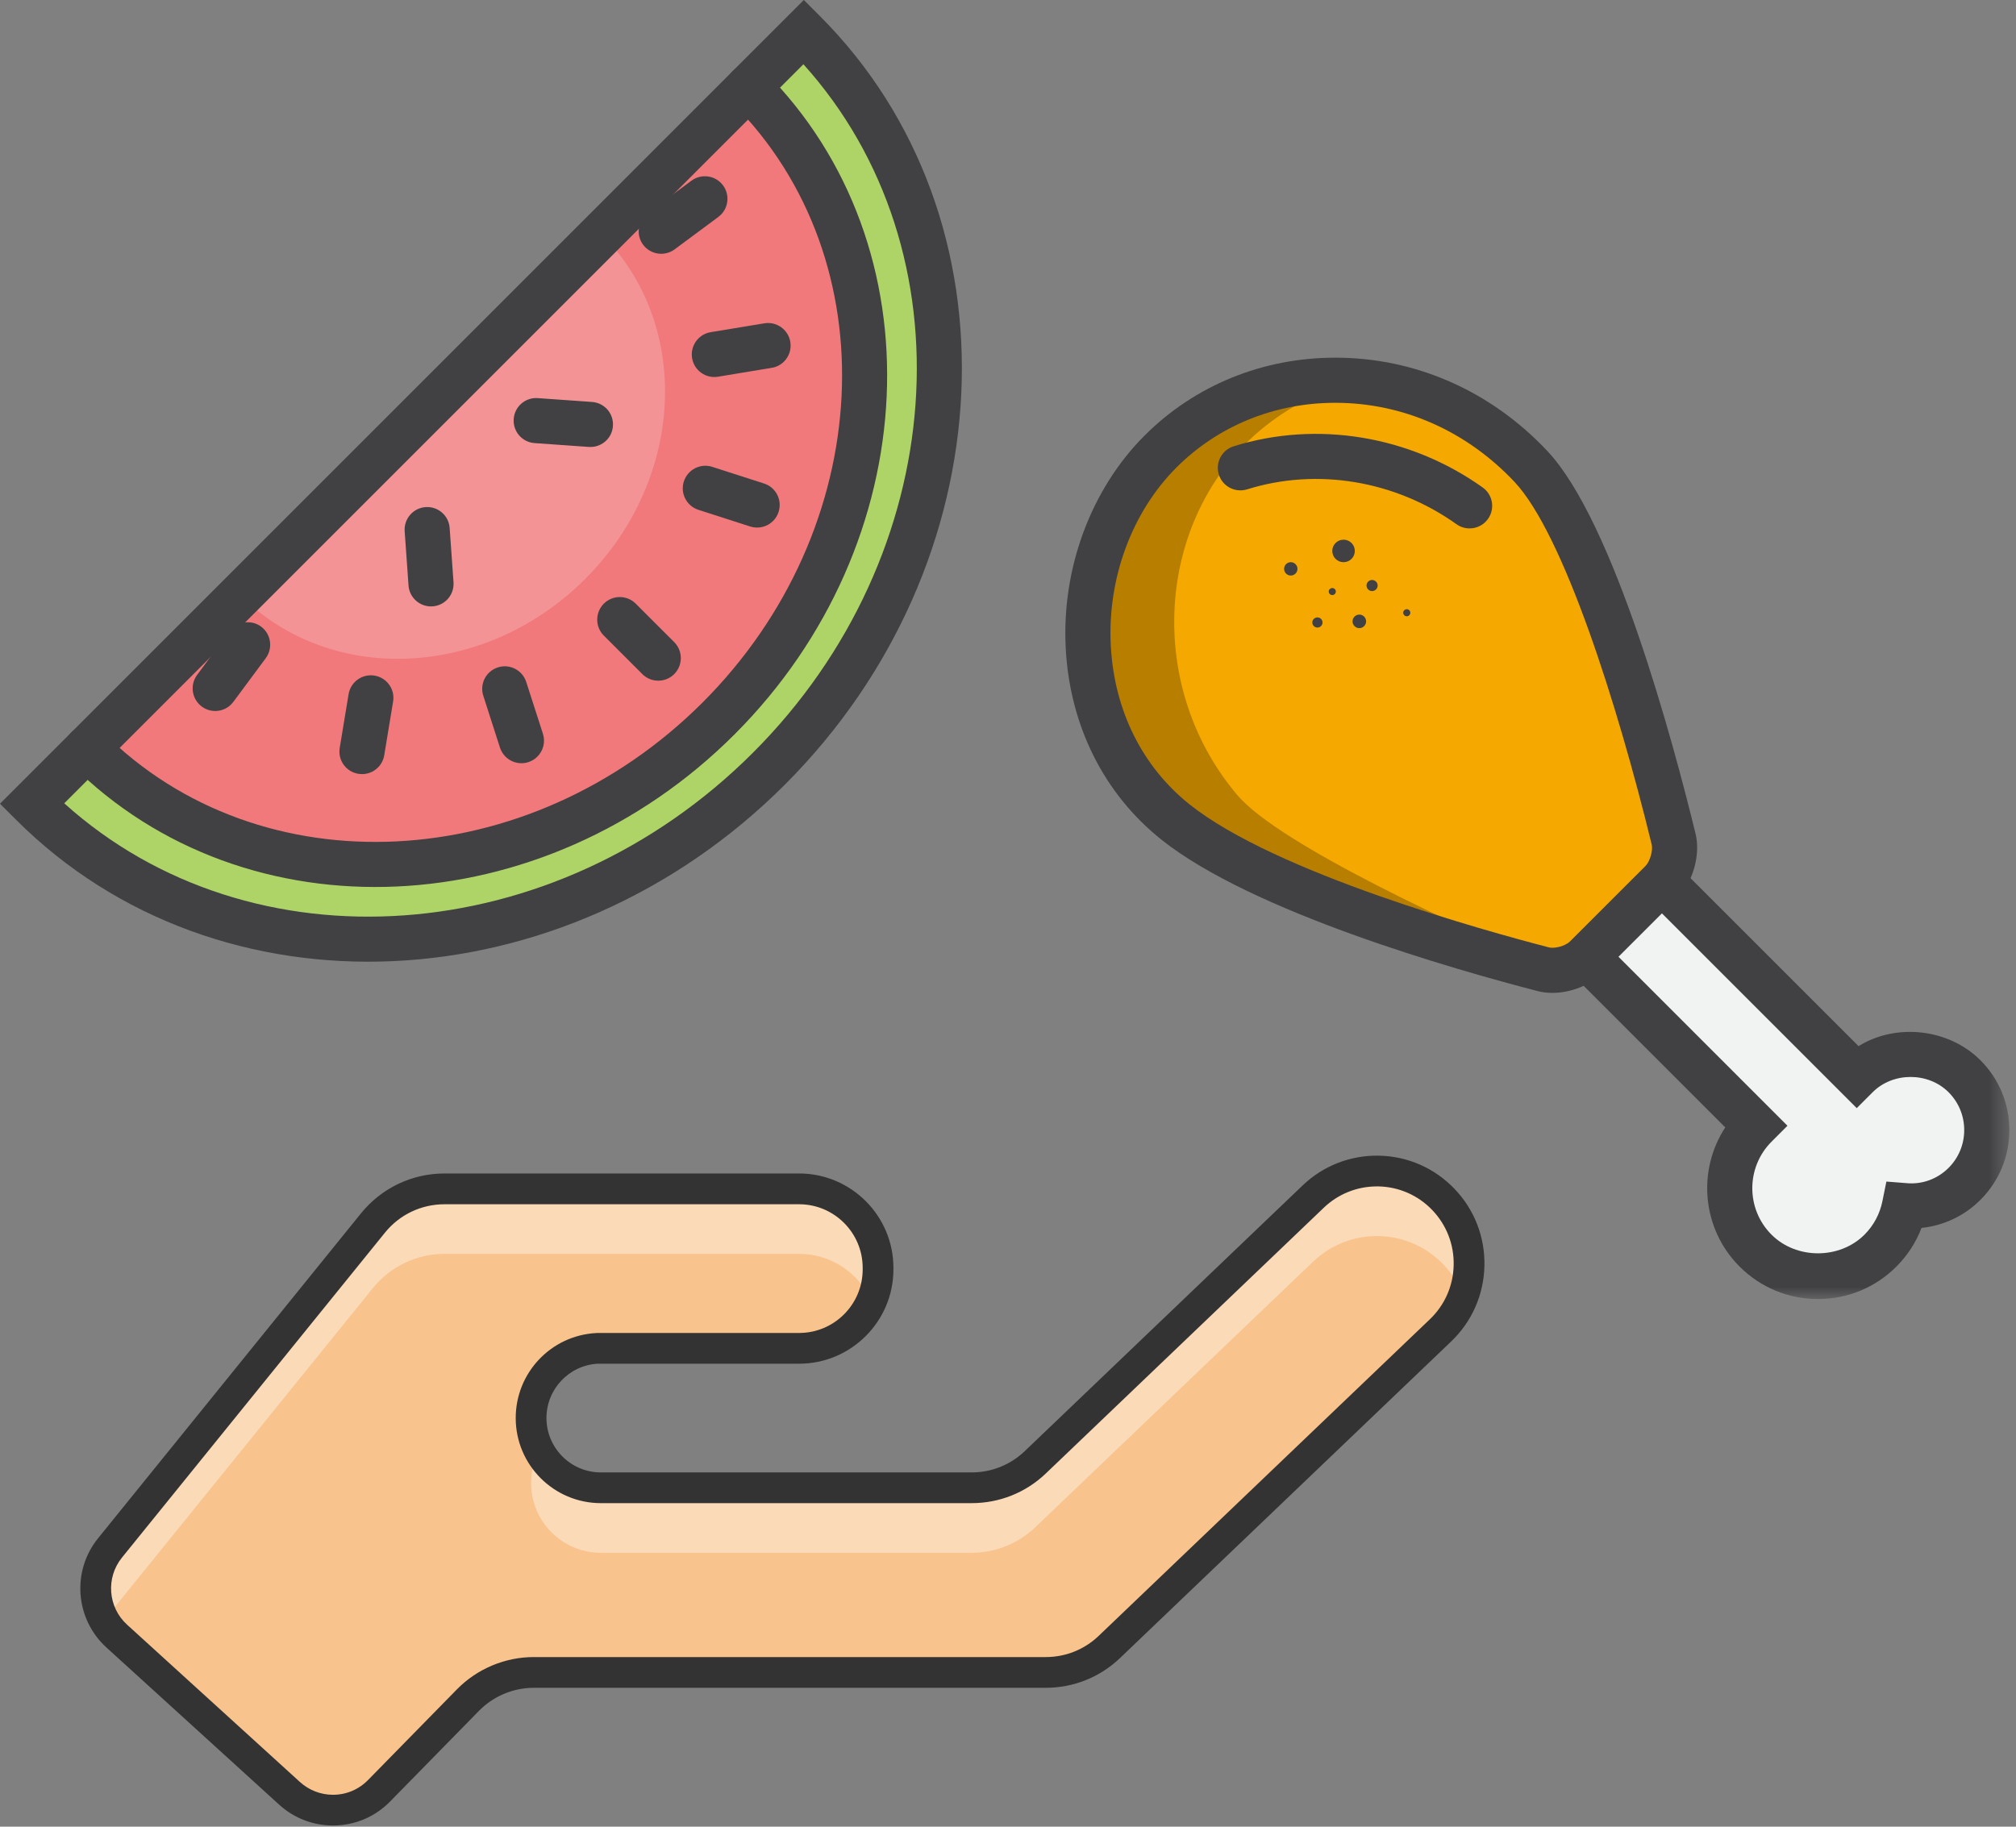 <?xml version="1.0" encoding="UTF-8" standalone="no"?>
<svg width="96px" height="87px" viewBox="0 0 96 87" version="1.1" xmlns="http://www.w3.org/2000/svg" xmlns:xlink="http://www.w3.org/1999/xlink">
    <rect x="0" y="0" width="96" height="87" fill="#808080" stroke="none"/>
    <!-- Generator: sketchtool 41.2 (35397) - http://www.bohemiancoding.com/sketch -->
    <title>2522B9E2-F983-44E3-9FCE-E8732B52A930</title>
    <desc>Created with sketchtool.</desc>
    <defs>
        <polygon id="path-1" points="24.473 24.074 24.473 0.15 0.305 0.15 0.305 24.074 24.473 24.074"></polygon>
    </defs>
    <g id="BDA" stroke="none" stroke-width="1" fill="none" fill-rule="evenodd">
        <g id="Desktop" transform="translate(-1211, -710)">
            <g id="Page-1" transform="translate(1211, 709)">
                <path d="M38.279,2.52 C47.509,11.749 46.764,27.46 36.614,37.612 C26.462,47.762 10.75,48.51 1.519,39.278 L38.279,2.52 Z" id="Fill-1" fill="#AED467"></path>
                <path d="M35.254,5.544 C43.083,13.375 42.448,26.7 33.84,35.307 C25.229,43.918 11.906,44.552 4.077,36.723 L35.254,5.544 Z" id="Fill-3" fill="#F1787B"></path>
                <path d="M28.645,12.154 C32.963,16.473 32.615,23.825 27.867,28.573 C23.116,33.323 15.765,33.672 11.446,29.352 L28.645,12.154 Z" id="Fill-5" fill="#F49395"></path>
                <path d="M3.059,39.259 C11.944,47.266 26.419,46.286 35.854,36.85 C45.288,27.417 46.265,12.945 38.258,4.06 L3.059,39.259 Z M37.373,38.372 C26.82,48.925 10.396,49.674 0.76,40.038 L0,39.279 L38.278,0.999 L39.038,1.76 C48.674,11.395 47.926,27.819 37.373,38.372 L37.373,38.372 Z" id="Fill-7" fill="#414042"></path>
                <path d="M34.978,35.976 C25.876,45.078 11.707,45.72 3.394,37.405 C2.974,36.985 2.974,36.305 3.394,35.886 C3.814,35.466 4.494,35.466 4.914,35.886 C12.389,43.361 25.194,42.719 33.458,34.456 C41.721,26.193 42.361,13.389 34.885,5.914 C34.466,5.494 34.466,4.814 34.885,4.394 C35.305,3.974 35.985,3.974 36.405,4.394 C44.718,12.709 44.079,26.875 34.978,35.976" id="Fill-9" fill="#414042"></path>
                <path d="M32.106,33.104 C31.686,33.524 31.005,33.524 30.586,33.104 L28.753,31.271 C28.335,30.853 28.335,30.171 28.753,29.751 C29.173,29.331 29.853,29.331 30.273,29.751 L32.106,31.583 C32.524,32.003 32.524,32.684 32.106,33.104" id="Fill-11" fill="#414042"></path>
                <path d="M28.876,21.974 C28.664,22.186 28.363,22.308 28.041,22.286 L25.456,22.103 C24.866,22.063 24.419,21.549 24.462,20.955 C24.503,20.366 25.016,19.917 25.61,19.961 L28.193,20.144 C28.785,20.185 29.23,20.697 29.187,21.291 C29.169,21.559 29.054,21.798 28.876,21.974" id="Fill-13" fill="#414042"></path>
                <path d="M21.285,29.566 C21.107,29.744 20.869,29.859 20.6,29.879 C20.008,29.92 19.494,29.475 19.453,28.882 L19.27,26.3 C19.229,25.706 19.676,25.193 20.266,25.152 C20.858,25.109 21.372,25.555 21.412,26.146 L21.596,28.73 C21.618,29.055 21.497,29.354 21.285,29.566" id="Fill-15" fill="#414042"></path>
                <path d="M25.589,37.036 C25.472,37.152 25.329,37.243 25.16,37.298 C24.595,37.48 23.989,37.169 23.807,36.603 L23.015,34.138 C22.831,33.574 23.142,32.969 23.708,32.786 C24.273,32.604 24.877,32.915 25.059,33.481 L25.853,35.945 C25.981,36.344 25.865,36.761 25.589,37.036" id="Fill-17" fill="#414042"></path>
                <path d="M17.999,37.553 C17.761,37.791 17.418,37.914 17.063,37.854 C16.477,37.758 16.081,37.207 16.177,36.621 L16.6,34.062 C16.696,33.476 17.252,33.081 17.835,33.177 C18.421,33.275 18.817,33.827 18.719,34.413 L18.297,36.97 C18.259,37.199 18.15,37.403 17.999,37.553" id="Fill-19" fill="#414042"></path>
                <path d="M11.007,34.548 C10.638,34.919 10.041,34.972 9.609,34.651 C9.132,34.297 9.033,33.624 9.385,33.146 L10.927,31.066 C11.284,30.605 11.953,30.49 12.431,30.842 C12.909,31.196 13.007,31.87 12.655,32.347 L11.112,34.427 C11.079,34.469 11.044,34.51 11.007,34.548" id="Fill-21" fill="#414042"></path>
                <path d="M36.814,25.811 C36.538,26.086 36.122,26.202 35.725,26.076 L33.259,25.282 C32.693,25.099 32.383,24.494 32.564,23.931 C32.751,23.361 33.353,23.053 33.917,23.235 L36.382,24.028 C36.948,24.21 37.258,24.816 37.076,25.38 C37.022,25.549 36.932,25.693 36.814,25.811" id="Fill-23" fill="#414042"></path>
                <path d="M37.333,18.22 C37.179,18.373 36.979,18.482 36.75,18.518 L34.192,18.941 C33.606,19.038 33.054,18.643 32.957,18.056 C32.859,17.472 33.258,16.917 33.841,16.821 L36.398,16.399 C36.985,16.303 37.536,16.698 37.634,17.284 C37.692,17.641 37.571,17.982 37.333,18.22" id="Fill-25" fill="#414042"></path>
                <path d="M34.327,11.228 C34.29,11.265 34.248,11.301 34.207,11.332 L32.125,12.876 C31.649,13.228 30.976,13.129 30.622,12.652 C30.268,12.174 30.384,11.504 30.845,11.148 L32.926,9.606 C33.403,9.253 34.076,9.352 34.43,9.829 C34.75,10.262 34.697,10.858 34.327,11.228" id="Fill-27" fill="#414042"></path>
                <path d="M17.76,59.249 C18.592,58.22 19.845,57.623 21.169,57.623 L28.611,57.623 L38.052,57.623 C40.128,57.623 41.812,59.306 41.812,61.382 L41.812,61.457 C41.812,63.533 40.128,65.218 38.052,65.218 L28.437,65.218 C26.685,65.308 25.29,66.758 25.29,68.535 C25.29,70.37 26.777,71.859 28.611,71.859 L46.268,71.859 C47.398,71.859 48.483,71.424 49.3,70.644 L62.535,57.988 C64.284,56.314 67.06,56.377 68.732,58.127 C70.417,59.886 70.354,62.68 68.594,64.363 L52.827,79.437 C52.012,80.218 50.926,80.652 49.797,80.652 L25.416,80.652 C24.238,80.652 23.109,81.128 22.283,81.968 L18.049,86.289 C16.895,87.468 15.01,87.522 13.79,86.411 L5.559,78.922 C4.357,77.827 4.217,75.984 5.241,74.719 L17.76,59.249 Z" id="Fill-29" fill="#F9C38D"></path>
                <path d="M38.052,60.718 L28.612,60.718 L21.169,60.718 C19.845,60.718 18.593,61.317 17.76,62.344 L5.24,77.817 C5.14,77.939 5.055,78.068 4.978,78.201 C4.349,77.125 4.416,75.736 5.24,74.718 L17.76,59.249 C18.593,58.221 19.845,57.623 21.169,57.623 L28.612,57.623 L38.052,57.623 C40.128,57.623 41.812,59.307 41.812,61.383 L41.812,61.457 C41.812,61.996 41.699,62.506 41.495,62.968 C40.913,61.644 39.591,60.718 38.052,60.718" id="Fill-31" fill="#FBDAB8"></path>
                <path d="M68.733,61.225 C67.06,59.474 64.286,59.411 62.535,61.084 L49.3,73.739 C48.483,74.52 47.398,74.955 46.269,74.955 L28.613,74.955 C26.779,74.955 25.29,73.468 25.29,71.633 C25.29,71.072 25.427,70.547 25.672,70.084 C26.228,71.14 27.336,71.859 28.613,71.859 L46.269,71.859 C47.398,71.859 48.483,71.423 49.3,70.644 L62.535,57.989 C64.286,56.316 67.06,56.377 68.733,58.127 C69.943,59.392 70.252,61.189 69.676,62.725 C69.474,62.182 69.159,61.67 68.733,61.225" id="Fill-33" fill="#FBDAB8"></path>
                <path d="M63.041,58.517 L49.805,71.173 C48.849,72.089 47.594,72.59 46.27,72.59 L28.613,72.59 C26.376,72.59 24.558,70.772 24.558,68.537 C24.558,66.376 26.246,64.598 28.401,64.488 C28.414,64.486 28.427,64.485 28.438,64.485 L38.053,64.485 C39.722,64.485 41.08,63.128 41.08,61.457 L41.08,61.383 C41.08,59.713 39.722,58.355 38.053,58.355 L21.168,58.355 C20.06,58.355 19.026,58.848 18.33,59.709 L5.809,75.181 C5.031,76.142 5.137,77.548 6.053,78.38 L14.283,85.871 C14.713,86.262 15.273,86.48 15.855,86.48 C16.49,86.48 17.083,86.23 17.526,85.777 L21.76,81.457 C22.717,80.481 24.049,79.921 25.415,79.921 L49.799,79.921 C50.742,79.921 51.639,79.563 52.322,78.908 L68.088,63.834 C68.798,63.155 69.201,62.241 69.222,61.258 C69.245,60.277 68.884,59.344 68.205,58.633 C67.53,57.928 66.622,57.528 65.646,57.505 L65.564,57.505 C64.62,57.505 63.725,57.865 63.041,58.517 M13.296,86.953 L5.067,79.464 C3.579,78.11 3.405,75.823 4.672,74.26 L17.19,58.788 C18.168,57.583 19.616,56.889 21.168,56.889 L38.053,56.889 C40.528,56.889 42.544,58.905 42.544,61.383 L42.544,61.457 C42.544,63.933 40.528,65.949 38.053,65.949 L28.458,65.949 C27.09,66.029 26.022,67.163 26.022,68.537 C26.022,69.964 27.184,71.127 28.613,71.127 L46.27,71.127 C47.214,71.127 48.111,70.768 48.795,70.116 L62.028,57.46 C63.013,56.517 64.314,56.011 65.68,56.041 C67.046,56.073 68.318,56.634 69.263,57.622 C70.213,58.613 70.717,59.918 70.687,61.291 C70.655,62.664 70.094,63.942 69.101,64.892 L53.334,79.968 C52.377,80.881 51.121,81.385 49.799,81.385 L25.415,81.385 C24.441,81.385 23.489,81.785 22.807,82.483 L18.573,86.803 C17.851,87.539 16.887,87.943 15.855,87.943 C14.907,87.943 13.998,87.592 13.296,86.953" id="Fill-35" fill="#333333"></path>
                <path d="M93.546,52.257 C92.129,50.84 89.835,50.84 88.416,52.257 L76.624,40.464 L73.035,44.051 L83.598,54.615 C81.957,56.259 81.957,58.921 83.598,60.563 C85.241,62.205 87.903,62.205 89.545,60.563 C90.154,59.954 90.534,59.206 90.693,58.421 C91.715,58.502 92.765,58.167 93.546,57.385 C94.961,55.969 94.961,53.672 93.546,52.257" id="Fill-37" fill="#F1F2F2"></path>
                <g id="Group-41" transform="translate(71.209, 38.795)">
                    <mask id="mask-2" fill="white">
                        <use xlink:href="#path-1"></use>
                    </mask>
                    <g id="Clip-40"></g>
                    <path d="M3.345,5.257 L13.908,15.821 L13.149,16.581 C11.929,17.803 11.929,19.789 13.149,21.008 C14.332,22.193 16.393,22.192 17.576,21.008 C18.013,20.571 18.307,20.022 18.43,19.413 L18.619,18.479 L19.571,18.554 C20.317,18.628 21.054,18.354 21.577,17.83 C22.06,17.349 22.325,16.708 22.325,16.028 C22.325,15.344 22.06,14.704 21.577,14.222 C20.611,13.256 18.933,13.256 17.967,14.222 L17.208,14.982 L5.414,3.189 L3.345,5.257 Z M15.363,24.074 C13.953,24.074 12.627,23.526 11.629,22.528 C9.832,20.73 9.605,17.946 10.947,15.9 L0.305,5.257 L5.414,0.15 L17.294,12.03 C19.072,10.924 21.58,11.185 23.097,12.702 C23.984,13.589 24.474,14.771 24.474,16.028 C24.474,17.283 23.984,18.463 23.097,19.35 C22.338,20.11 21.356,20.574 20.292,20.687 C20.028,21.375 19.622,22.002 19.095,22.528 C18.098,23.526 16.772,24.074 15.363,24.074 L15.363,24.074 Z" id="Fill-39" fill="#414042" mask="url(#mask-2)"></path>
                </g>
                <path d="M79.975,42.146 C79.975,42.146 75.838,26.357 72.904,23.218 C67.921,17.891 59.937,17.832 55.261,22.506 C50.588,27.183 50.841,35.361 55.975,40.148 C59.117,43.079 75.079,47.457 75.079,47.457 L79.975,42.146 Z" id="Fill-42" fill="#F4A800"></path>
                <path d="M58.913,38.86 C54.383,33.499 55.099,25.346 60.296,21.259 C61.583,20.248 63.036,19.548 64.56,19.157 C61.157,18.891 57.743,20.024 55.261,22.506 C50.587,27.183 50.841,35.361 55.975,40.148 C58.706,42.697 71.118,46.335 74.319,47.244 C69.792,45.291 60.955,41.277 58.913,38.86" id="Fill-44" fill="#B77E00"></path>
                <path d="M63.586,20.184 C60.695,20.184 58.008,21.279 56.021,23.265 C53.885,25.403 52.717,28.589 52.897,31.793 C53.068,34.847 54.399,37.517 56.644,39.31 C60.749,42.584 70.782,45.351 73.761,46.122 C73.785,46.127 73.84,46.139 73.923,46.139 C74.255,46.139 74.615,45.985 74.758,45.841 L78.36,42.241 C78.568,42.034 78.721,41.501 78.653,41.223 C77.013,34.49 74.436,26.419 72.122,23.954 C69.836,21.524 66.806,20.184 63.586,20.184 M73.923,48.288 L73.923,48.288 C73.676,48.288 73.44,48.259 73.221,48.202 C69.272,47.18 59.62,44.432 55.304,40.989 C52.573,38.81 50.957,35.586 50.751,31.914 C50.537,28.109 51.94,24.31 54.502,21.746 C56.895,19.353 60.122,18.035 63.586,18.035 C67.405,18.035 70.991,19.616 73.686,22.483 C76.87,25.871 79.681,36.361 80.742,40.714 C80.985,41.717 80.614,43.027 79.878,43.762 L76.278,47.361 C75.715,47.924 74.791,48.288 73.923,48.288" id="Fill-46" fill="#414042"></path>
                <path d="M69.98,26.166 C69.764,26.166 69.546,26.102 69.357,25.966 C66.438,23.885 62.711,23.265 59.387,24.306 C58.817,24.481 58.218,24.167 58.04,23.603 C57.864,23.035 58.179,22.434 58.745,22.256 C62.71,21.017 67.142,21.749 70.605,24.218 C71.088,24.561 71.201,25.232 70.856,25.716 C70.646,26.01 70.315,26.166 69.98,26.166" id="Fill-48" fill="#414042"></path>
                <path d="M61.784,28.093 C61.784,28.268 61.641,28.411 61.466,28.411 C61.291,28.411 61.148,28.268 61.148,28.093 C61.148,27.918 61.291,27.775 61.466,27.775 C61.641,27.775 61.784,27.918 61.784,28.093" id="Fill-50" fill="#414042"></path>
                <path d="M64.515,27.24 C64.515,27.536 64.275,27.775 63.978,27.775 C63.683,27.775 63.442,27.536 63.442,27.24 C63.442,26.943 63.683,26.704 63.978,26.704 C64.275,26.704 64.515,26.943 64.515,27.24" id="Fill-52" fill="#414042"></path>
                <path d="M65.052,30.594 C65.052,30.771 64.907,30.916 64.73,30.916 C64.553,30.916 64.407,30.771 64.407,30.594 C64.407,30.416 64.553,30.271 64.73,30.271 C64.907,30.271 65.052,30.416 65.052,30.594" id="Fill-54" fill="#414042"></path>
                <path d="M67.158,30.182 C67.158,30.275 67.082,30.351 66.989,30.351 C66.896,30.351 66.82,30.275 66.82,30.182 C66.82,30.092 66.896,30.014 66.989,30.014 C67.082,30.014 67.158,30.092 67.158,30.182" id="Fill-56" fill="#414042"></path>
                <path d="M62.977,30.647 C62.977,30.78 62.868,30.889 62.735,30.889 C62.601,30.889 62.491,30.78 62.491,30.647 C62.491,30.513 62.601,30.406 62.735,30.406 C62.868,30.406 62.977,30.513 62.977,30.647" id="Fill-58" fill="#414042"></path>
                <path d="M63.611,29.172 C63.611,29.265 63.536,29.341 63.442,29.341 C63.349,29.341 63.273,29.265 63.273,29.172 C63.273,29.082 63.349,29.006 63.442,29.006 C63.536,29.006 63.611,29.082 63.611,29.172" id="Fill-60" fill="#414042"></path>
                <path d="M65.602,28.886 C65.602,29.033 65.483,29.151 65.338,29.151 C65.192,29.151 65.073,29.033 65.073,28.886 C65.073,28.742 65.192,28.623 65.338,28.623 C65.483,28.623 65.602,28.742 65.602,28.886" id="Fill-62" fill="#414042"></path>
            </g>
        </g>
    </g>
</svg>
